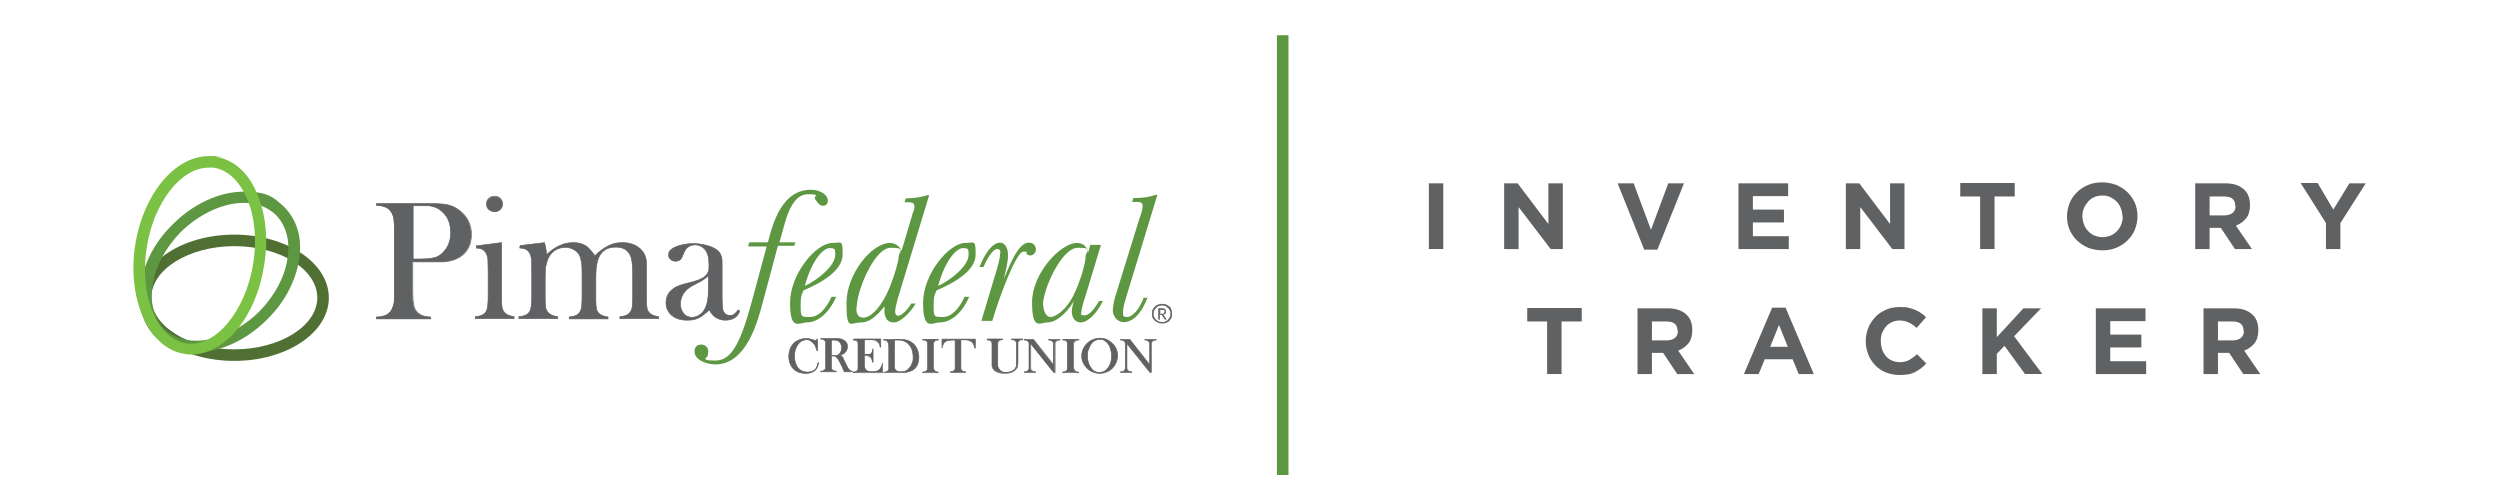 <?xml version="1.0" encoding="UTF-8"?>
<svg id="a" xmlns="http://www.w3.org/2000/svg" version="1.1" viewBox="0 0 780 155.5">
  <!-- Generator: Adobe Illustrator 29.0.1, SVG Export Plug-In . SVG Version: 2.1.0 Build 192)  -->
  <defs>
    <style>
      .st0 {
        fill: #5d9741;
      }

      .st1 {
        fill: #507033;
      }

      .st2 {
        fill: #7bc143;
      }

      .st3 {
        fill: #5f6163;
      }

      .st4 {
        fill: none;
        stroke: #5e5f61;
        stroke-miterlimit: 10;
        stroke-width: .2px;
      }
    </style>
  </defs>
  <g>
    <rect class="st0" x="399" y="11.5" width="2.6" height="136.2"/>
    <path class="st0" d="M401,12v135.2h-1.6V12h1.6M402,11h-3.6v137.2h3.6V11h0Z"/>
  </g>
  <g>
    <path class="st3" d="M445.8,77.7v-20.5h4.5v20.5h-4.5Z"/>
    <path class="st3" d="M483.8,77.7l-10-13.1v13.1h-4.5v-20.5h4.2l9.6,12.7v-12.7h4.5v20.5h-3.9Z"/>
    <path class="st3" d="M517,77.9h-4l-8.3-20.7h5l5.4,14.5,5.4-14.5h4.9l-8.3,20.7Z"/>
    <path class="st3" d="M542.4,77.7v-20.5h15.5v4h-11v4.2h9.7v4h-9.7v4.3h11.2v4h-15.6,0Z"/>
    <path class="st3" d="M590.4,77.7l-10-13.1v13.1h-4.5v-20.5h4.2l9.6,12.7v-12.7h4.5v20.5h-3.8Z"/>
    <path class="st3" d="M622.3,61.3v16.4h-4.5v-16.4h-6.2v-4.2h17v4.2h-6.3Z"/>
    <path class="st3" d="M666.1,71.6c-.5,1.3-1.3,2.4-2.3,3.4s-2.1,1.7-3.5,2.3-2.8.8-4.4.8-3-.3-4.4-.8c-1.3-.6-2.5-1.3-3.5-2.3-1-.9-1.7-2.1-2.3-3.3-.5-1.3-.8-2.7-.8-4.1h0c0-1.5.3-2.9.8-4.2.5-1.3,1.3-2.4,2.3-3.4,1-1,2.1-1.7,3.5-2.3s2.8-.8,4.4-.8,3,.3,4.4.8c1.3.6,2.5,1.3,3.5,2.3,1,1,1.7,2.1,2.3,3.3.5,1.3.8,2.7.8,4.1h0c0,1.5-.3,2.9-.8,4.2h0ZM662.2,67.5c0-.9-.2-1.7-.5-2.5-.3-.8-.7-1.5-1.3-2.1s-1.2-1-2-1.4-1.6-.5-2.5-.5-1.8.2-2.5.5-1.4.8-1.9,1.4-1,1.3-1.3,2-.5,1.6-.5,2.5h0c0,.9.2,1.8.5,2.6.3.8.7,1.5,1.3,2.1s1.2,1.1,2,1.4c.8.3,1.6.5,2.5.5s1.7-.2,2.5-.5c.8-.3,1.4-.8,2-1.4s1-1.3,1.3-2c.3-.8.5-1.6.5-2.5h0Z"/>
    <path class="st3" d="M697.3,77.7l-4.4-6.6h-3.5v6.6h-4.5v-20.5h9.4c2.5,0,4.3.6,5.7,1.8,1.4,1.2,2,2.9,2,5h0c0,1.7-.4,3.1-1.2,4.1s-1.9,1.8-3.2,2.3l5,7.3h-5.3,0ZM697.4,64.2c0-1-.3-1.7-.9-2.2s-1.5-.7-2.6-.7h-4.5v5.9h4.6c1.1,0,2-.3,2.6-.8.6-.5.9-1.2.9-2.1h0c0,0,0,0,0,0Z"/>
    <path class="st3" d="M730.2,69.5v8.2h-4.5v-8.1l-7.9-12.5h5.3l4.9,8.3,5-8.2h5.1l-7.9,12.4h0Z"/>
    <path class="st3" d="M487.2,100.3v16.4h-4.5v-16.4h-6.2v-4.2h17v4.2h-6.3Z"/>
    <path class="st3" d="M523.3,116.7l-4.4-6.6h-3.5v6.6h-4.5v-20.5h9.4c2.5,0,4.3.6,5.7,1.8,1.4,1.2,2,2.9,2,5h0c0,1.7-.4,3.1-1.2,4.1s-1.9,1.8-3.2,2.3l5,7.3h-5.3ZM523.4,103.2c0-1-.3-1.7-.9-2.2s-1.5-.7-2.6-.7h-4.5v5.9h4.6c1.1,0,2-.3,2.6-.8.6-.5.9-1.2.9-2.1h0c0,0,0,0,0,0Z"/>
    <path class="st3" d="M561.2,116.7l-1.9-4.6h-8.7l-1.9,4.6h-4.6l8.8-20.7h4.2l8.8,20.7s-4.7,0-4.7,0ZM555,101.5l-2.7,6.7h5.5l-2.7-6.7h0Z"/>
    <path class="st3" d="M599.4,114.9c-.6.4-1.2.8-1.9,1.2-.7.3-1.4.6-2.2.7s-1.7.2-2.7.2c-1.5,0-2.9-.3-4.2-.8s-2.4-1.3-3.3-2.2-1.7-2.1-2.2-3.4-.8-2.7-.8-4.1h0c0-1.5.3-2.9.8-4.2.5-1.3,1.3-2.4,2.2-3.4.9-1,2.1-1.7,3.4-2.3,1.3-.6,2.8-.8,4.3-.8s1.8,0,2.6.2c.8.2,1.5.4,2.2.7.7.3,1.2.6,1.8,1s1.1.8,1.5,1.3l-2.9,3.3c-.8-.7-1.6-1.3-2.5-1.7s-1.8-.6-2.8-.6-1.7.2-2.4.5c-.7.3-1.4.8-1.9,1.4-.5.6-.9,1.3-1.2,2-.3.8-.4,1.6-.4,2.5h0c0,.9.2,1.8.4,2.6.3.8.7,1.5,1.2,2.1.5.6,1.2,1.1,1.9,1.4s1.5.5,2.4.5,2.2-.2,3-.7,1.6-1,2.4-1.8l2.9,2.9c-.5.6-1.1,1.1-1.6,1.5h0Z"/>
    <path class="st3" d="M631.8,116.7l-6.4-8.8-2.4,2.5v6.3h-4.5v-20.5h4.5v9l8.3-9h5.5l-8.4,8.7,8.8,11.8h-5.4Z"/>
    <path class="st3" d="M653.9,116.7v-20.5h15.5v4h-11v4.2h9.7v4h-9.7v4.3h11.2v4h-15.6,0Z"/>
    <path class="st3" d="M699.9,116.7l-4.4-6.6h-3.5v6.6h-4.5v-20.5h9.4c2.5,0,4.3.6,5.7,1.8,1.4,1.2,2,2.9,2,5h0c0,1.7-.4,3.1-1.2,4.1s-1.9,1.8-3.2,2.3l5,7.3h-5.3,0ZM700,103.2c0-1-.3-1.7-.9-2.2s-1.5-.7-2.6-.7h-4.5v5.9h4.6c1.1,0,2-.3,2.6-.8.6-.5.9-1.2.9-2.1h0c0,0,0,0,0,0Z"/>
  </g>
  <g>
    <g>
      <path class="st3" d="M221,90.7c0,2.3-.3,4.1-.9,5.3-.4.9-1,1.7-1.8,2.2-.8.6-1.6.8-2.5.8s-1.9-.4-2.5-1.2c-.7-.8-1-1.8-1-3s.4-2.6,1.3-3.7c.4-.5.9-1,1.4-1.3.5-.4,1.4-.9,2.8-1.6,1.2-.6,2.3-1.3,3.2-2.2v4.6h0ZM229,98.1c-.3.2-.8.3-1.3.3-1.2,0-1.9-.7-2.2-1.9-.1-.6-.2-1.8-.2-3.5v-10.1c0-1.3,0-2.2-.2-2.8-.3-1.1-1-2-2.2-2.6-.8-.5-1.8-.8-3.1-1.1s-2.4-.4-3.5-.4-2,.1-3.1.3c-1,.2-1.9.5-2.6.8-1.3.6-2,1.4-2,2.3s.2,1.1.6,1.5c.4.4.9.6,1.6.6.9,0,1.6-.4,2-1.3l.7-1.6c.3-.7.7-1.2,1.3-1.6.6-.4,1.2-.6,2-.6s1.2.1,1.8.4c.6.3,1,.6,1.4,1.1.8,1,1.2,2.5,1.2,4.7s-.1,1.8-.3,2.3c-.2.6-.6,1.1-1.2,1.5-.5.4-1.1.7-1.9,1-.8.3-1.9.6-3.5,1-1.3.3-2.4.7-3.1,1-.7.3-1.3.8-1.9,1.3-1,1-1.5,2.3-1.5,3.8s.6,2.9,1.8,3.9c1.2,1,2.8,1.5,4.8,1.5s2.9-.3,4.1-1c.6-.3,1.5-1.1,2.8-2.2.6,1,1.2,1.8,1.8,2.2.9.6,1.9,1,3.2,1,2.3,0,3.9-1,4.5-2.9l-.5-.3c-.4.6-.8,1-1.1,1.2M162.2,76.8v.6c.8,0,1.5.2,1.9.4.4.2.8.6,1.1,1.1.3.5.5,1.1.6,1.8,0,.7.1,2.1.1,3.9v6.7c0,1.6,0,2.8-.1,3.7s-.2,1.5-.4,1.9c-.3.6-.7,1.1-1.2,1.3-.5.3-1.3.5-2.3.6v.6h12.1v-.6c-1.4-.2-2.3-.6-2.8-1.1-.4-.4-.7-.9-.9-1.4-.1-.6-.2-1.5-.2-2.7v-7c0-1.7,0-3,.3-4,.2-1,.6-2,1-2.7.5-.8,1.2-1.5,2.1-2,.9-.5,1.9-.7,2.9-.7s1.7.2,2.5.6c.7.4,1.3.9,1.7,1.5.4.6.6,1.4.8,2.4s.2,2.6.2,4.7v5.1c0,1.6,0,2.8-.1,3.6,0,.9-.2,1.5-.4,1.9-.3.6-.7,1.1-1.2,1.3-.5.3-1.2.5-2.3.6v.6h12.1v-.6c-1.4-.2-2.3-.6-2.8-1.1-.4-.4-.7-.9-.8-1.4-.1-.6-.2-1.5-.2-2.7v-2.1s0-5.3,0-5.3c0-3,.4-5.3,1.3-6.7,1-1.7,2.7-2.5,4.9-2.5s3.6.8,4.4,2.3c.4.7.6,1.5.7,2.4.1.9.2,2.4.2,4.4v5.2c0,1.6,0,2.8-.1,3.6,0,.9-.2,1.5-.4,1.9-.3.6-.7,1.1-1.2,1.3-.5.3-1.2.5-2.3.6v.6h12.1v-.6c-1.4-.2-2.3-.6-2.8-1.1-.4-.4-.7-.9-.8-1.4-.1-.6-.2-1.5-.2-2.7v-2.1s0-9.3,0-9.3c0-1.9-.7-3.5-2.1-4.7-1.4-1.2-3.2-1.8-5.3-1.8s-3.1.3-4.5,1c-1.4.7-2.8,1.7-4.2,3.1-.9-1.3-1.7-2.2-2.4-2.8-1.2-.9-2.6-1.3-4.3-1.3s-3,.3-4.5,1c-1.4.7-2.7,1.6-3.9,2.8,0-1.3-.3-2.5-.6-3.8l-7.5.9h0ZM156.1,65.4c.5-.5.7-1,.7-1.7s-.2-1.2-.7-1.7c-.5-.5-1.1-.7-1.8-.7s-1.3.2-1.8.7-.7,1-.7,1.7.2,1.3.7,1.7,1.1.7,1.8.7,1.3-.2,1.8-.7M148.6,77.4c.8,0,1.5.2,1.9.4.4.2.8.6,1.1,1.1.3.5.5,1.1.6,1.8,0,.8.1,2.1.1,3.9v6.7c0,1.6,0,2.8-.1,3.7s-.2,1.5-.4,1.9c-.3.6-.7,1.1-1.2,1.3-.5.3-1.3.5-2.3.6v.6h12.1v-.6c-1.4-.2-2.3-.6-2.8-1.1-.4-.4-.7-.9-.9-1.4-.1-.6-.2-1.5-.2-2.7v-2.1s0-15.8,0-15.8l-7.9,1v.6h0ZM128.9,64.2h2.2c1.5,0,2.4,0,2.8,0,1.5.2,2.8.7,3.8,1.6.9.8,1.7,1.7,2.2,2.9.5,1.2.7,2.5.7,4,0,2.6-.9,4.7-2.6,6.3-.7.7-1.6,1.2-2.5,1.4-.9.2-2.3.4-4,.4h-2.6v-16.7h0ZM134,81.7c2.3,0,3.7,0,4.4,0,1.9-.2,3.5-.6,4.8-1.4,2.5-1.5,3.8-3.9,3.8-7.1s-1.3-5.7-3.8-7.6c-1.1-.9-2.3-1.4-3.6-1.7-1.3-.3-3.4-.4-6.2-.4h-16v.6h.2c1.1,0,2,.3,2.8.6.7.3,1.3.9,1.7,1.6.3.5.6,1.2.7,2s.2,2,.2,3.5v19.5c0,1.8,0,3.2-.3,4s-.6,1.6-1.1,2.1c-.5.5-1,.9-1.7,1.1-.6.2-1.5.4-2.5.4v.6h16.9v-.6c-1,0-1.8-.2-2.5-.4-.6-.2-1.2-.6-1.7-1.1-.6-.6-.9-1.3-1.1-2.2-.2-.9-.3-2.2-.3-4v-9.5h5.2,0Z"/>
      <path class="st4" d="M221,90.7c0,2.3-.3,4.1-.9,5.3-.4.9-1,1.7-1.8,2.2-.8.6-1.6.8-2.5.8s-1.9-.4-2.5-1.2c-.7-.8-1-1.8-1-3s.4-2.6,1.3-3.7c.4-.5.9-1,1.4-1.3.5-.4,1.4-.9,2.8-1.6,1.2-.6,2.3-1.3,3.2-2.2v4.6h0ZM229,98.1c-.3.2-.8.3-1.3.3-1.2,0-1.9-.7-2.2-1.9-.1-.6-.2-1.8-.2-3.5v-10.1c0-1.3,0-2.2-.2-2.8-.3-1.1-1-2-2.2-2.6-.8-.5-1.8-.8-3.1-1.1s-2.4-.4-3.5-.4-2,.1-3.1.3c-1,.2-1.9.5-2.6.8-1.3.6-2,1.4-2,2.3s.2,1.1.6,1.5c.4.4.9.6,1.6.6.9,0,1.6-.4,2-1.3l.7-1.6c.3-.7.7-1.2,1.3-1.6.6-.4,1.2-.6,2-.6s1.2.1,1.8.4c.6.3,1,.6,1.4,1.1.8,1,1.2,2.5,1.2,4.7s-.1,1.8-.3,2.3c-.2.6-.6,1.1-1.2,1.5-.5.4-1.1.7-1.9,1-.8.3-1.9.6-3.5,1-1.3.3-2.4.7-3.1,1-.7.3-1.3.8-1.9,1.3-1,1-1.5,2.3-1.5,3.8s.6,2.9,1.8,3.9c1.2,1,2.8,1.5,4.8,1.5s2.9-.3,4.1-1c.6-.3,1.5-1.1,2.8-2.2.6,1,1.2,1.8,1.8,2.2.9.6,1.9,1,3.2,1,2.3,0,3.9-1,4.5-2.9l-.5-.3c-.4.6-.8,1-1.1,1.2h0ZM162.2,76.8v.6c.8,0,1.5.2,1.9.4.4.2.8.6,1.1,1.1.3.5.5,1.1.6,1.8,0,.7.1,2.1.1,3.9v6.7c0,1.6,0,2.8-.1,3.7s-.2,1.5-.4,1.9c-.3.6-.7,1.1-1.2,1.3-.5.3-1.3.5-2.3.6v.6h12.1v-.6c-1.4-.2-2.3-.6-2.8-1.1-.4-.4-.7-.9-.9-1.4-.1-.6-.2-1.5-.2-2.7v-7c0-1.7,0-3,.3-4,.2-1,.6-2,1-2.7.5-.8,1.2-1.5,2.1-2,.9-.5,1.9-.7,2.9-.7s1.7.2,2.5.6c.7.4,1.3.9,1.7,1.5.4.6.6,1.4.8,2.4s.2,2.6.2,4.7v5.1c0,1.6,0,2.8-.1,3.6,0,.9-.2,1.5-.4,1.9-.3.6-.7,1.1-1.2,1.3-.5.3-1.2.5-2.3.6v.6h12.1v-.6c-1.4-.2-2.3-.6-2.8-1.1-.4-.4-.7-.9-.8-1.4-.1-.6-.2-1.5-.2-2.7v-2.1s0-5.3,0-5.3c0-3,.4-5.3,1.3-6.7,1-1.7,2.7-2.5,4.9-2.5s3.6.8,4.4,2.3c.4.7.6,1.5.7,2.4.1.9.2,2.4.2,4.4v5.2c0,1.6,0,2.8-.1,3.6,0,.9-.2,1.5-.4,1.9-.3.6-.7,1.1-1.2,1.3-.5.3-1.2.5-2.3.6v.6h12.1v-.6c-1.4-.2-2.3-.6-2.8-1.1-.4-.4-.7-.9-.8-1.4-.1-.6-.2-1.5-.2-2.7v-2.1s0-9.3,0-9.3c0-1.9-.7-3.5-2.1-4.7-1.4-1.2-3.2-1.8-5.3-1.8s-3.1.3-4.5,1c-1.4.7-2.8,1.7-4.2,3.1-.9-1.3-1.7-2.2-2.4-2.8-1.2-.9-2.6-1.3-4.3-1.3s-3,.3-4.5,1c-1.4.7-2.7,1.6-3.9,2.8,0-1.3-.3-2.5-.6-3.8l-7.5.9h0ZM156.1,65.3c.5-.5.7-1,.7-1.7s-.2-1.2-.7-1.7c-.5-.5-1.1-.7-1.8-.7s-1.3.2-1.8.7-.7,1-.7,1.7.2,1.3.7,1.7,1.1.7,1.8.7,1.3-.2,1.8-.7ZM148.6,77.4c.8,0,1.5.2,1.9.4.4.2.8.6,1.1,1.1.3.5.5,1.1.6,1.8,0,.8.1,2.1.1,3.9v6.7c0,1.6,0,2.8-.1,3.7s-.2,1.5-.4,1.9c-.3.6-.7,1.1-1.2,1.3-.5.3-1.3.5-2.3.6v.6h12.1v-.6c-1.4-.2-2.3-.6-2.8-1.1-.4-.4-.7-.9-.9-1.4-.1-.6-.2-1.5-.2-2.7v-2.1s0-15.8,0-15.8l-7.9,1v.6h0ZM128.9,64.2h2.2c1.5,0,2.4,0,2.8,0,1.5.2,2.8.7,3.8,1.6.9.8,1.7,1.7,2.2,2.9.5,1.2.7,2.5.7,4,0,2.6-.9,4.7-2.6,6.3-.7.7-1.6,1.2-2.5,1.4-.9.2-2.3.4-4,.4h-2.6v-16.7h0ZM134.1,81.7c2.3,0,3.7,0,4.4,0,1.9-.2,3.5-.6,4.8-1.4,2.5-1.5,3.8-3.9,3.8-7.1s-1.3-5.7-3.8-7.6c-1.1-.9-2.3-1.4-3.6-1.7-1.3-.3-3.4-.4-6.2-.4h-16v.6h.2c1.1,0,2,.3,2.8.6.7.3,1.3.9,1.7,1.6.3.5.6,1.2.7,2s.2,2,.2,3.5v19.5c0,1.8,0,3.2-.3,4s-.6,1.6-1.1,2.1c-.5.5-1,.9-1.7,1.1-.6.2-1.5.4-2.5.4v.6h16.9v-.6c-1,0-1.8-.2-2.5-.4-.6-.2-1.2-.6-1.7-1.1-.6-.6-.9-1.3-1.1-2.2-.2-.9-.3-2.2-.3-4v-9.5h5.2,0Z"/>
      <path class="st3" d="M358.9,116.2h.3v-8c0-.5,0-.9,0-1.1s.2-.5.3-.6c.3-.3.7-.4,1.2-.4v-.2h-3.5v.2c.3,0,.5,0,.7.1s.3.2.5.3c.2.2.3.4.3.6s0,.6,0,1.2v5.5l-6.2-7.9h-2.9v.2c.3,0,.5,0,.7.1.2,0,.3.2.5.3.2.2.3.4.3.6s0,.6,0,1.1v5.6c0,.5,0,.9,0,1.2,0,.2-.2.5-.3.6-.1.1-.3.2-.5.3s-.4.1-.7.1v.2h3.5v-.2c-.3,0-.5,0-.7-.1-.2,0-.3-.2-.5-.3-.2-.2-.3-.4-.3-.6s0-.6,0-1.2v-6.6l7.2,9h0ZM339.7,108.9c.2-.7.5-1.3.9-1.8.3-.4.7-.7,1.1-.9.4-.2.9-.3,1.4-.3s1,0,1.4.3c.4.2.8.5,1.1.9.4.5.7,1.1.9,1.8.2.7.3,1.5.3,2.3,0,1.5-.4,2.7-1.2,3.7-.4.5-.7.8-1.2,1-.4.2-.9.3-1.4.3s-1-.1-1.4-.3c-.4-.2-.8-.5-1.1-1-.8-1-1.2-2.3-1.2-3.7s.1-1.6.3-2.3M337.9,113c.2.6.6,1.1,1,1.6.5.6,1.2,1.1,1.9,1.4.7.3,1.5.5,2.3.5s1.6-.2,2.3-.5c.7-.3,1.4-.8,1.9-1.4.4-.5.8-1,1-1.7s.4-1.2.4-1.9c0-1.3-.4-2.5-1.3-3.5-.6-.6-1.2-1.1-1.9-1.5-.7-.3-1.5-.5-2.3-.5s-1.2.1-1.8.3-1.2.5-1.7.9c-.7.5-1.2,1.2-1.6,1.9-.4.7-.6,1.5-.6,2.4s.1,1.3.3,1.9M331.5,105.8v.2c.3,0,.5,0,.7.1.2,0,.3.2.5.3.2.2.3.4.3.6s0,.6,0,1.2v5.6c0,.5,0,.9,0,1.2,0,.2-.2.5-.3.6-.1.1-.3.2-.5.3s-.4.1-.7.1v.2h4.9v-.2c-.3,0-.6,0-.8-.2-.2-.1-.4-.2-.5-.5,0-.1-.2-.3-.2-.6,0-.2,0-.6,0-1v-5.6c0-.4,0-.7,0-.9,0-.4.2-.6.4-.8s.3-.2.5-.3.4-.1.7-.1v-.2h-4.9ZM328.8,116.2h.3v-8c0-.5,0-.9,0-1.1s.2-.5.3-.6c.3-.3.7-.4,1.2-.4v-.2h-3.5v.2c.3,0,.5,0,.7.1.2,0,.3.2.5.3.2.2.3.4.3.6s0,.6,0,1.2v5.5l-6.2-7.9h-2.9v.2c.3,0,.5,0,.7.1.2,0,.3.2.5.3.2.2.3.4.3.6s0,.6,0,1.1v5.6c0,.5,0,.9,0,1.2,0,.2-.2.5-.3.6-.1.1-.3.2-.5.3s-.4.1-.7.1v.2h3.5v-.2c-.3,0-.5,0-.7-.1s-.3-.2-.5-.3c-.2-.2-.3-.4-.3-.6s0-.6,0-1.2v-6.6l7.2,9h0ZM308,105.8v.2c.3,0,.5,0,.7.1.2,0,.3.2.5.3.2.2.3.4.3.6s0,.6,0,1.2v4.6c0,.6,0,1,0,1.2,0,.6.4,1.1.8,1.5.7.6,1.7.9,3.2.9s2.4-.3,3.2-1c.3-.3.5-.6.7-.9.1-.3.2-.9.2-1.6v-4.8c0-.5,0-.9,0-1.2,0-.2.2-.5.3-.6.1-.1.3-.2.5-.3s.4-.1.7-.1v-.2h-3.5v.2c.3,0,.5,0,.7.1.2,0,.3.2.5.3.2.2.3.4.3.6s0,.6,0,1.2v4.2c0,.8,0,1.3,0,1.5,0,.3,0,.6-.2.8,0,.2-.2.4-.4.6-.3.3-.7.5-1.2.7s-1,.2-1.5.2-1,0-1.3-.3c-.4-.2-.7-.5-.9-.9-.2-.3-.3-.6-.3-.9s0-.8,0-1.5v-4.3c0-.6,0-1,0-1.3,0-.2.2-.5.3-.6.1-.1.3-.2.5-.3s.4-.1.7-.1v-.2h-4.8,0ZM287.9,105.8v.2c.3,0,.5,0,.7.1.2,0,.3.2.5.3.2.2.3.4.3.6s0,.6,0,1.2v5.6c0,.5,0,.9,0,1.2,0,.2-.2.5-.3.6-.1.1-.3.2-.5.3s-.4.1-.7.1v.2h4.8v-.2c-.4,0-.6,0-.8-.2-.2-.1-.4-.2-.5-.5,0-.1-.2-.3-.2-.6,0-.2,0-.6,0-1v-5.6c0-.4,0-.7,0-.9,0-.4.2-.6.4-.8.1-.1.3-.2.5-.3s.4-.1.7-.1v-.2h-4.9ZM280.1,106.1c.7,0,1.2,0,1.6.2.8.2,1.5.7,2,1.3.4.5.7,1,.9,1.7.2.7.3,1.3.3,2.1s0,1.3-.3,1.8c-.2.6-.4,1.1-.8,1.5-.4.5-.7.8-1.2,1-.4.2-1,.3-1.6.3s-1.3-.2-1.6-.6c-.2-.2-.2-.4-.3-.7,0-.3,0-.6,0-1.1v-7.5h.9,0ZM275.9,116.2h5.6c.7,0,1.3,0,1.9-.2.8-.2,1.5-.5,2.1-1.1.4-.4.7-.9.9-1.5s.3-1.3.3-2-.2-1.8-.6-2.6c-.4-.8-.9-1.5-1.7-2-.7-.5-1.7-.8-2.7-.9-.2,0-.9,0-1.8,0h-4.2v.2c.5,0,.9.1,1.1.4.2.2.3.4.4.6,0,.3.1.7.1,1.2v5.6c0,.5,0,.9,0,1.2,0,.2-.2.5-.3.6-.1.1-.3.2-.5.3s-.4.1-.7.1v.2h0ZM266.2,105.8v.2c.3,0,.5,0,.7.1.2,0,.3.2.5.3.2.2.3.4.3.6s0,.6,0,1.2v5.6c0,.5,0,.9,0,1.2,0,.2-.2.5-.3.6-.1.1-.3.2-.5.3s-.4.1-.7.1v.2h9.1v-3c.1,0,0,0,0,0,0,.4-.2.8-.3,1.1-.1.3-.3.5-.4.7-.2.3-.6.6-1,.7-.4.2-.9.2-1.5.2s-1,0-1.4-.2c-.4-.2-.6-.4-.8-.8-.1-.2-.2-.5-.2-.8,0-.3,0-.8,0-1.5v-1.7h.4c.4,0,.7,0,.9.1s.4.2.6.4c.2.2.3.4.4.6s.2.6.2.9h.2v-4.1s-.1,0-.1,0c0,.4-.1.7-.2.9,0,.2-.2.4-.3.5-.1.2-.3.3-.6.3s-.6,0-1,0h-.5v-4.6h1.7c.5,0,1,0,1.3.1.3,0,.6.2.9.4.3.2.5.5.7.7.1.3.3.6.3,1.1h.2v-2.5h-8.3,0ZM259.4,106.1h.3c.6,0,1,0,1.3.1.3,0,.6.2.8.4.3.2.5.5.6.9s.2.7.2,1.1c0,.7-.3,1.4-.8,1.9-.2.2-.5.4-.8.4s-.7.1-1.3.1h-.3v-4.9h0ZM259.8,111.1c.2,0,.4,0,.6,0,.2,0,.3.1.4.2.3.2.6.6.9,1.1.3.6.6,1.2,1,1.9l.5,1.2s.1.2.2.5h2.5v-.2c-.2,0-.4,0-.5-.1-.1,0-.2-.2-.4-.3-.2-.2-.4-.5-.6-.9s-.6-1.1-1-2c-.2-.4-.3-.7-.4-.9s-.2-.3-.3-.4c-.1-.1-.4-.3-.7-.4.4,0,.7-.2.9-.3.2,0,.4-.2.6-.4.6-.5.9-1.1.9-1.9s-.1-1-.4-1.4c-.3-.4-.7-.7-1.2-.9-.4-.2-1.1-.3-1.8-.3h-4.9v.2c.3,0,.5,0,.7.1.2,0,.3.2.5.3.2.2.3.4.3.6s0,.6,0,1.2v5.6c0,.5,0,.9,0,1.2,0,.2-.2.5-.3.6-.1.1-.3.2-.5.3s-.4.1-.7.1v.2h4.8v-.2c-.3,0-.5,0-.7-.1-.2,0-.3-.2-.5-.3-.2-.2-.3-.4-.3-.6s0-.6,0-1.2v-2.7h.4ZM254.9,105.8c0,.1,0,.2-.1.2,0,.1-.2.2-.3.2s-.2,0-.3,0l-.6-.2c-.7-.2-1.3-.4-2-.4s-1.3.1-1.9.3c-.6.2-1.2.5-1.7.9-.6.5-1.1,1.1-1.4,1.9-.3.8-.5,1.6-.5,2.6s.3,2.3.9,3.1c.6.9,1.4,1.5,2.4,1.8.6.2,1.3.3,2,.3s1.4-.1,2-.4c.6-.2,1-.6,1.3-1,.3-.5.6-1.1.7-1.9h-.2c-.1.7-.3,1.2-.6,1.7-.2.4-.6.7-1.1.9-.5.2-1,.3-1.6.3-1.2,0-2.1-.4-2.8-1.2-.4-.4-.7-1-.9-1.6s-.3-1.3-.3-2.1.1-1.8.4-2.5c.2-.5.5-1,.8-1.4.3-.4.7-.7,1-.9.4-.2.9-.4,1.5-.4s.7,0,1,.2.6.3.9.6c.4.4.7.7.9,1.2.1.2.2.6.4,1.1,0,0,0,.2.1.3h.2v-3.4h-.3,0Z"/>
      <path class="st4" d="M358.9,116.2h.3v-8c0-.5,0-.9,0-1.1s.2-.5.3-.6c.3-.3.7-.4,1.2-.4v-.2h-3.5v.2c.3,0,.5,0,.7.1s.3.2.5.3c.2.2.3.4.3.6s0,.6,0,1.2v5.5l-6.2-7.9h-2.9v.2c.3,0,.5,0,.7.1.2,0,.3.2.5.3.2.2.3.4.3.6s0,.6,0,1.1v5.6c0,.5,0,.9,0,1.2,0,.2-.2.5-.3.6-.1.1-.3.2-.5.3s-.4.1-.7.1v.2h3.5v-.2c-.3,0-.5,0-.7-.1-.2,0-.3-.2-.5-.3-.2-.2-.3-.4-.3-.6s0-.6,0-1.2v-6.6l7.2,9h0ZM339.7,108.9c.2-.7.5-1.3.9-1.8.3-.4.7-.7,1.1-.9.4-.2.9-.3,1.4-.3s1,0,1.4.3c.4.2.8.5,1.1.9.4.5.7,1.1.9,1.8.2.7.3,1.5.3,2.3,0,1.5-.4,2.7-1.2,3.7-.4.5-.7.8-1.2,1-.4.2-.9.3-1.4.3s-1-.1-1.4-.3c-.4-.2-.8-.5-1.1-1-.8-1-1.2-2.3-1.2-3.7s.1-1.6.3-2.3h0ZM337.9,113c.2.6.6,1.1,1,1.6.5.6,1.2,1.1,1.9,1.4.7.3,1.5.5,2.3.5s1.6-.2,2.3-.5c.7-.3,1.4-.8,1.9-1.4.4-.5.8-1,1-1.7s.4-1.2.4-1.9c0-1.3-.4-2.5-1.3-3.5-.6-.6-1.2-1.1-1.9-1.5-.7-.3-1.5-.5-2.3-.5s-1.2.1-1.8.3-1.2.5-1.7.9c-.7.5-1.2,1.2-1.6,1.9-.4.7-.6,1.5-.6,2.4s.1,1.3.3,1.9h0ZM331.6,105.9v.2c.3,0,.5,0,.7.1.2,0,.3.2.5.3.2.2.3.4.3.6s0,.6,0,1.2v5.6c0,.5,0,.9,0,1.2,0,.2-.2.5-.3.6-.1.1-.3.2-.5.3s-.4.1-.7.1v.2h4.9v-.2c-.3,0-.6,0-.8-.2-.2-.1-.4-.2-.5-.5,0-.1-.2-.3-.2-.6,0-.2,0-.6,0-1v-5.6c0-.4,0-.7,0-.9,0-.4.2-.6.4-.8s.3-.2.5-.3.4-.1.7-.1v-.2h-4.9ZM328.9,116.2h.3v-8c0-.5,0-.9,0-1.1s.2-.5.3-.6c.3-.3.7-.4,1.2-.4v-.2h-3.5v.2c.3,0,.5,0,.7.1.2,0,.3.2.5.3.2.2.3.4.3.6s0,.6,0,1.2v5.5l-6.2-7.9h-2.9v.2c.3,0,.5,0,.7.1.2,0,.3.2.5.3.2.2.3.4.3.6s0,.6,0,1.1v5.6c0,.5,0,.9,0,1.2,0,.2-.2.5-.3.6-.1.1-.3.2-.5.3s-.4.1-.7.1v.2h3.5v-.2c-.3,0-.5,0-.7-.1s-.3-.2-.5-.3c-.2-.2-.3-.4-.3-.6s0-.6,0-1.2v-6.6l7.2,9h0ZM308,105.9v.2c.3,0,.5,0,.7.1.2,0,.3.2.5.3.2.2.3.4.3.6s0,.6,0,1.2v4.6c0,.6,0,1,0,1.2,0,.6.4,1.1.8,1.5.7.6,1.7.9,3.2.9s2.4-.3,3.2-1c.3-.3.5-.6.7-.9.1-.3.2-.9.2-1.6v-4.8c0-.5,0-.9,0-1.2,0-.2.2-.5.3-.6.1-.1.3-.2.5-.3s.4-.1.7-.1v-.2h-3.5v.2c.3,0,.5,0,.7.1.2,0,.3.2.5.3.2.2.3.4.3.6s0,.6,0,1.2v4.2c0,.8,0,1.3,0,1.5,0,.3,0,.6-.2.8,0,.2-.2.4-.4.6-.3.3-.7.5-1.2.7s-1,.2-1.5.2-1,0-1.3-.3c-.4-.2-.7-.5-.9-.9-.2-.3-.3-.6-.3-.9s0-.8,0-1.5v-4.3c0-.6,0-1,0-1.3,0-.2.2-.5.3-.6.1-.1.3-.2.5-.3s.4-.1.7-.1v-.2h-4.8,0ZM287.9,105.9v.2c.3,0,.5,0,.7.1.2,0,.3.2.5.3.2.2.3.4.3.6s0,.6,0,1.2v5.6c0,.5,0,.9,0,1.2,0,.2-.2.5-.3.6-.1.1-.3.2-.5.3s-.4.1-.7.1v.2h4.8v-.2c-.4,0-.6,0-.8-.2-.2-.1-.4-.2-.5-.5,0-.1-.2-.3-.2-.6,0-.2,0-.6,0-1v-5.6c0-.4,0-.7,0-.9,0-.4.2-.6.4-.8.1-.1.3-.2.5-.3s.4-.1.7-.1v-.2h-4.9ZM280.1,106.1c.7,0,1.2,0,1.6.2.8.2,1.5.7,2,1.3.4.5.7,1,.9,1.7.2.7.3,1.3.3,2.1s0,1.3-.3,1.8c-.2.6-.4,1.1-.8,1.5-.4.5-.7.8-1.2,1-.4.2-1,.3-1.6.3s-1.3-.2-1.6-.6c-.2-.2-.2-.4-.3-.7,0-.3,0-.6,0-1.1v-7.5h.9,0ZM275.9,116.2h5.6c.7,0,1.3,0,1.9-.2.8-.2,1.5-.5,2.1-1.1.4-.4.7-.9.9-1.5s.3-1.3.3-2-.2-1.8-.6-2.6c-.4-.8-.9-1.5-1.7-2-.7-.5-1.7-.8-2.7-.9-.2,0-.9,0-1.8,0h-4.2v.2c.5,0,.9.1,1.1.4.2.2.3.4.4.6,0,.3.1.7.1,1.2v5.6c0,.5,0,.9,0,1.2,0,.2-.2.5-.3.6-.1.1-.3.2-.5.3s-.4.1-.7.1v.2h0ZM266.2,105.9v.2c.3,0,.5,0,.7.1.2,0,.3.2.5.3.2.2.3.4.3.6s0,.6,0,1.2v5.6c0,.5,0,.9,0,1.2,0,.2-.2.5-.3.6-.1.1-.3.2-.5.3s-.4.1-.7.1v.2h9.1v-3c.1,0,0,0,0,0,0,.4-.2.8-.3,1.1-.1.3-.3.5-.4.7-.2.3-.6.6-1,.7-.4.2-.9.2-1.5.2s-1,0-1.4-.2c-.4-.2-.6-.4-.8-.8-.1-.2-.2-.5-.2-.8,0-.3,0-.8,0-1.5v-1.7h.4c.4,0,.7,0,.9.1s.4.2.6.4c.2.2.3.4.4.6s.2.6.2.9h.2v-4.1s-.1,0-.1,0c0,.4-.1.7-.2.9,0,.2-.2.4-.3.5-.1.2-.3.3-.6.3s-.6,0-1,0h-.5v-4.6h1.7c.5,0,1,0,1.3.1.3,0,.6.2.9.4.3.2.5.5.7.7.1.3.3.6.3,1.1h.2v-2.5h-8.3,0ZM259.4,106.1h.3c.6,0,1,0,1.3.1.3,0,.6.2.8.4.3.2.5.5.6.9s.2.7.2,1.1c0,.7-.3,1.4-.8,1.9-.2.2-.5.4-.8.4s-.7.1-1.3.1h-.3v-4.9h0ZM259.8,111.1c.2,0,.4,0,.6,0,.2,0,.3.1.4.2.3.2.6.6.9,1.1.3.6.6,1.2,1,1.9l.5,1.2s.1.2.2.5h2.5v-.2c-.2,0-.4,0-.5-.1-.1,0-.2-.2-.4-.3-.2-.2-.4-.5-.6-.9s-.6-1.1-1-2c-.2-.4-.3-.7-.4-.9s-.2-.3-.3-.4c-.1-.1-.4-.3-.7-.4.4,0,.7-.2.9-.3.2,0,.4-.2.6-.4.6-.5.9-1.1.9-1.9s-.1-1-.4-1.4c-.3-.4-.7-.7-1.2-.9-.4-.2-1.1-.3-1.8-.3h-4.9v.2c.3,0,.5,0,.7.1.2,0,.3.2.5.3.2.2.3.4.3.6s0,.6,0,1.2v5.6c0,.5,0,.9,0,1.2,0,.2-.2.5-.3.6-.1.1-.3.2-.5.3s-.4.1-.7.1v.2h4.8v-.2c-.3,0-.5,0-.7-.1-.2,0-.3-.2-.5-.3-.2-.2-.3-.4-.3-.6s0-.6,0-1.2v-2.7h.4ZM254.9,105.8c0,.1,0,.2-.1.2,0,.1-.2.2-.3.2s-.2,0-.3,0l-.6-.2c-.7-.2-1.3-.4-2-.4s-1.3.1-1.9.3c-.6.2-1.2.5-1.7.9-.6.5-1.1,1.1-1.4,1.9-.3.8-.5,1.6-.5,2.6s.3,2.3.9,3.1c.6.9,1.4,1.5,2.4,1.8.6.2,1.3.3,2,.3s1.4-.1,2-.4c.6-.2,1-.6,1.3-1,.3-.5.6-1.1.7-1.9h-.2c-.1.7-.3,1.2-.6,1.7-.2.4-.6.7-1.1.9-.5.2-1,.3-1.6.3-1.2,0-2.1-.4-2.8-1.2-.4-.4-.7-1-.9-1.6s-.3-1.3-.3-2.1.1-1.8.4-2.5c.2-.5.5-1,.8-1.4.3-.4.7-.7,1-.9.4-.2.9-.4,1.5-.4s.7,0,1,.2.6.3.9.6c.4.4.7.7.9,1.2.1.2.2.6.4,1.1,0,0,0,.2.1.3h.2v-3.4h-.3,0Z"/>
      <path class="st0" d="M356.8,93c-1.4,3.7-3.6,5.9-5.1,5.9s-1.3-.5-1.3-1.8.7-3.5,1-4.5l9.7-31.8h-.6c-1.7.6-3.6,1-6.9,1l-.4,1.2h1c1.4,0,2.3,0,2.3,1.3s-.8,3.4-1,3.9l-7.5,24.2c-.2.6-.8,3-.8,4.5s1.2,3.6,3.4,3.6c3.8,0,6.3-4.6,7.4-7.6h-1.3,0ZM325.4,95.2c0-4.9,5.8-17.9,10.9-17.9s2.4,1.1,2.4,2.8-1.5,7.6-3.9,12.3c-2,4-5.3,6.5-7,6.5s-2.3-2.4-2.3-3.8M340.2,76.3l-.7,2.5c-.4-2.1-1.8-3-3.5-3-5.1,0-14,9.5-14,18.5s2.5,6.3,4.8,6.3c3.5,0,7.2-4.6,8.3-6.8-.5,1.4-.7,2.8-.7,3.4,0,1.3.6,3.4,2.8,3.4s5.1-2.9,6.9-6.7h-1.2c-1.1,2-2.9,4.5-4.5,4.5s-1-.6-1-1.2c0-.7.7-3.2,1.1-4.3l5-16.5h-3.4ZM306.8,83.4c.9-2.1,2.8-5.7,4.3-5.7s.9,1.5.9,1.7c0,1.6-1,4.8-2,8l-3.8,12.7h3.4l.9-2.9c1.6-5.1,6.6-18.7,8.8-18.7s.6.3.9.6c.3.3.6.6,1.3.6s1.7-.7,1.7-1.9-.9-2.1-2.2-2.1c-3.4,0-6.1,7.4-7.8,11.3.4-1.7,1.3-5,1.3-7.4s-1.1-3.9-2.4-3.9c-3,0-5.4,4.8-6.5,7.6h1.2,0ZM292.7,89.2c2.3-8.4,5.9-11.8,7.7-11.8s1.8.4,1.8,2.1c0,3.5-5.7,8-9.5,9.7M301,92.5c-1.7,3.7-4,6.4-6.8,6.4s-2.9,0-2.9-3.6.5-3.5.9-4.7c6.2-2.6,12.2-6.4,12.2-11.2s-.4-3.6-3.2-3.6c-5.1,0-13.2,9.7-13.2,18.7s2.9,6.1,5.2,6.1c3.8,0,7.2-3.4,9.2-8h-1.4ZM267.3,95.8c0-5,5.5-18.5,10.6-18.5s2.5,1.3,2.5,2.7-1.4,6.2-2.8,9.6c-2.3,5.7-5.7,9.5-8.2,9.5s-2.2-2.7-2.2-3.2M284.4,94.6c-1.2,2-3.1,3.9-4.1,3.9s-1-.9-1-1.4c0-.8.3-2,.7-3.6l9.9-32.6h-.5c-1.6.5-4.1,1-6.8,1l-.4,1.2c2.3,0,3.1,0,3.1,1.3s-.4,1.4-.6,2.4l-3.4,11.4c-.7-1.4-2-2.4-3.6-2.4-5.8,0-13.6,9.8-13.6,18.7s1.2,6.1,4.6,6.1,6.1-3.7,7.3-5c-.4,3.6.9,5,2.9,5s5.1-3,6.8-5.9h-1.4ZM251.1,89.2c2.3-8.4,5.9-11.8,7.7-11.8s1.8.4,1.8,2.1c0,3.5-5.7,8-9.5,9.7M259.5,92.5c-1.7,3.7-4,6.4-6.8,6.4s-2.9,0-2.9-3.6.5-3.5.9-4.7c6.2-2.6,12.2-6.4,12.2-11.2s-.3-3.6-3.2-3.6c-5.1,0-13.2,9.7-13.2,18.7s2.9,6.1,5.2,6.1c3.8,0,7.2-3.4,9.2-8h-1.4ZM248.3,75.6h-5.1l1.5-5.4c.8-3,2.8-9.6,7.3-9.6s1.6.6,2.3,1.5c.7.9,1.2,2.1,2.5,2.1s1.5-1.2,1.5-1.6c0-1.6-2.1-3.4-5.3-3.4-8.8,0-11.8,9.9-13.4,16.4h-5.8l-.4,1.3h5.8l-4.5,16.7c-3.6,13.3-6.4,18.9-11.5,18.9s-2.4-1-2.4-1.5.2-.9.2-1.3c0-1.1-.8-2.2-2.2-2.2s-2.1.8-2.1,2.2c0,2.7,3.9,4,6.5,4,9.7,0,13.2-13.3,14.9-19.8l4.6-17.2h5.1l.4-1.3h0Z"/>
      <path class="st3" d="M363.5,97.2c0-.3,0-.4-.2-.5s-.4-.1-.6-.1h-.8v1.4h.6c.3,0,.6,0,.7-.2s.3-.3.3-.6M363.5,99.6l-1-1.5h-.7v1.5h-.3v-3.3h1.1c.3,0,.6,0,.8.2s.3.4.3.7,0,.5-.3.7c-.2.1-.4.2-.6.2l1,1.5h-.3ZM359.8,97.9c0,.4,0,.7.2,1,.1.3.3.6.6.9.2.2.5.4.9.6.3.1.7.2,1.1.2s.7,0,1-.2c.3-.1.6-.3.9-.6.2-.2.4-.5.6-.9.1-.3.2-.7.2-1s0-.7-.2-1c-.1-.3-.3-.6-.6-.9-.2-.2-.5-.4-.9-.6s-.7-.2-1-.2-.7,0-1.1.2c-.3.1-.6.3-.9.6-.2.2-.4.5-.6.9-.1.3-.2.7-.2,1M359.5,97.9c0-.4,0-.8.2-1.2.2-.4.4-.7.7-1,.3-.3.6-.5,1-.6s.8-.2,1.2-.2.8,0,1.2.2.7.4,1,.6.5.6.6,1,.2.8.2,1.2,0,.8-.2,1.2c-.2.4-.4.7-.6.9-.3.3-.6.5-1,.6-.4.2-.8.2-1.2.2s-.8,0-1.2-.2-.7-.4-1-.6-.5-.6-.7-.9c-.2-.4-.2-.7-.2-1.2"/>
      <path class="st4" d="M363.5,97.2c0-.3,0-.4-.2-.5s-.4-.1-.6-.1h-.8v1.4h.6c.3,0,.6,0,.7-.2s.3-.3.3-.6ZM363.5,99.6l-1-1.5h-.7v1.5h-.3v-3.3h1.1c.3,0,.6,0,.8.2s.3.4.3.7,0,.5-.3.7c-.2.1-.4.2-.6.2l1,1.5h-.3ZM359.8,97.9c0,.4,0,.7.2,1,.1.3.3.6.6.9.2.2.5.4.9.6.3.1.7.2,1.1.2s.7,0,1-.2c.3-.1.6-.3.9-.6.2-.2.4-.5.6-.9.1-.3.2-.7.2-1s0-.7-.2-1c-.1-.3-.3-.6-.6-.9-.2-.2-.5-.4-.9-.6s-.7-.2-1-.2-.7,0-1.1.2c-.3.1-.6.3-.9.6-.2.2-.4.5-.6.9-.1.3-.2.7-.2,1ZM359.5,97.9c0-.4,0-.8.2-1.2.2-.4.4-.7.7-1,.3-.3.6-.5,1-.6s.8-.2,1.2-.2.8,0,1.2.2.7.4,1,.6.5.6.6,1,.2.8.2,1.2,0,.8-.2,1.2c-.2.4-.4.7-.6.9-.3.3-.6.5-1,.6-.4.2-.8.2-1.2.2s-.8,0-1.2-.2-.7-.4-1-.6-.5-.6-.7-.9c-.2-.4-.2-.7-.2-1.2Z"/>
      <path class="st3" d="M298,113.8c0,.5,0,.9,0,1.2,0,.2-.2.5-.3.6-.1.1-.3.2-.5.3s-.4.1-.7.1v.2h4.8v-.2c-.3,0-.5,0-.7-.1-.2,0-.3-.2-.5-.3-.2-.2-.3-.4-.3-.6s0-.6,0-1.2v-7.8c1.1,0,1.9,0,2.4.2.6.2,1,.4,1.3.8.3.4.5.9.6,1.6h.2v-2.8h-10.4v2.8c-.1,0,0,0,0,0,.1-.6.3-1.1.5-1.4.2-.4.6-.7.9-.8.4-.2,1-.2,1.7-.3.4,0,.7,0,1,0v7.8h0Z"/>
      <path class="st4" d="M298,113.8c0,.5,0,.9,0,1.2,0,.2-.2.5-.3.6-.1.1-.3.2-.5.3s-.4.1-.7.1v.2h4.8v-.2c-.3,0-.5,0-.7-.1-.2,0-.3-.2-.5-.3-.2-.2-.3-.4-.3-.6s0-.6,0-1.2v-7.8c1.1,0,1.9,0,2.4.2.6.2,1,.4,1.3.8.3.4.5.9.6,1.6h.2v-2.8h-10.4v2.8c-.1,0,0,0,0,0,.1-.6.3-1.1.5-1.4.2-.4.6-.7.9-.8.4-.2,1-.2,1.7-.3.4,0,.7,0,1,0v7.8h0Z"/>
    </g>
    <g>
      <path class="st1" d="M73.1,112.6c-16.3,0-29.5-8.8-29.5-19.7s13.2-19.7,29.5-19.7,29.5,8.8,29.5,19.7-13.2,19.7-29.5,19.7ZM73.1,76.8c-14.2,0-25.9,7.3-25.9,16.1s11.7,16.1,25.9,16.1,25.9-7.3,25.9-16.1-11.5-16.1-25.9-16.1Z"/>
      <path class="st0" d="M61.2,109.9c-4.9,0-9.3-1.7-12.6-4.7-4.1-4.1-5.8-9.8-4.7-16.6,1-6.4,4.4-13.1,9.7-18.3,6.4-6.6,14.8-10.5,22.4-10.5s9.3,1.7,12.6,4.7c4.1,4.1,5.8,9.8,4.7,16.6-1,6.4-4.4,13.1-9.7,18.3-6.4,6.6-14.8,10.5-22.4,10.5ZM76,63.3c-6.6,0-14.1,3.6-19.8,9.3-4.7,4.9-7.8,10.7-8.6,16.4-.9,5.6.5,10.4,3.7,13.6,2.5,2.4,5.9,3.7,10,3.7,6.6,0,14.1-3.6,19.8-9.3,4.7-4.9,7.8-10.7,8.6-16.4.9-5.6-.5-10.4-3.7-13.6-2.5-2.4-5.9-3.7-10-3.7Z"/>
      <path class="st2" d="M59.7,110.6c-.7,0-1.3,0-2.2-.2-11-1.7-18-17-15.3-34.1,2.5-15.8,12.4-27.6,22.9-27.6s1.3,0,2.2.2c5.6.9,10.2,4.9,12.9,11.5,2.7,6.3,3.6,14.2,2.2,22.4-2.4,15.9-12.2,27.8-22.7,27.8h0ZM65.1,52.3c-8.6,0-17.1,10.8-19.3,24.8-2.4,15.1,3.1,28.5,12.2,30,9.2,1.5,18.6-10,21-24.8,1.2-7.5.5-14.8-2-20.5-2.4-5.4-5.9-8.8-10.4-9.5h-1.5,0Z"/>
    </g>
  </g>
</svg>